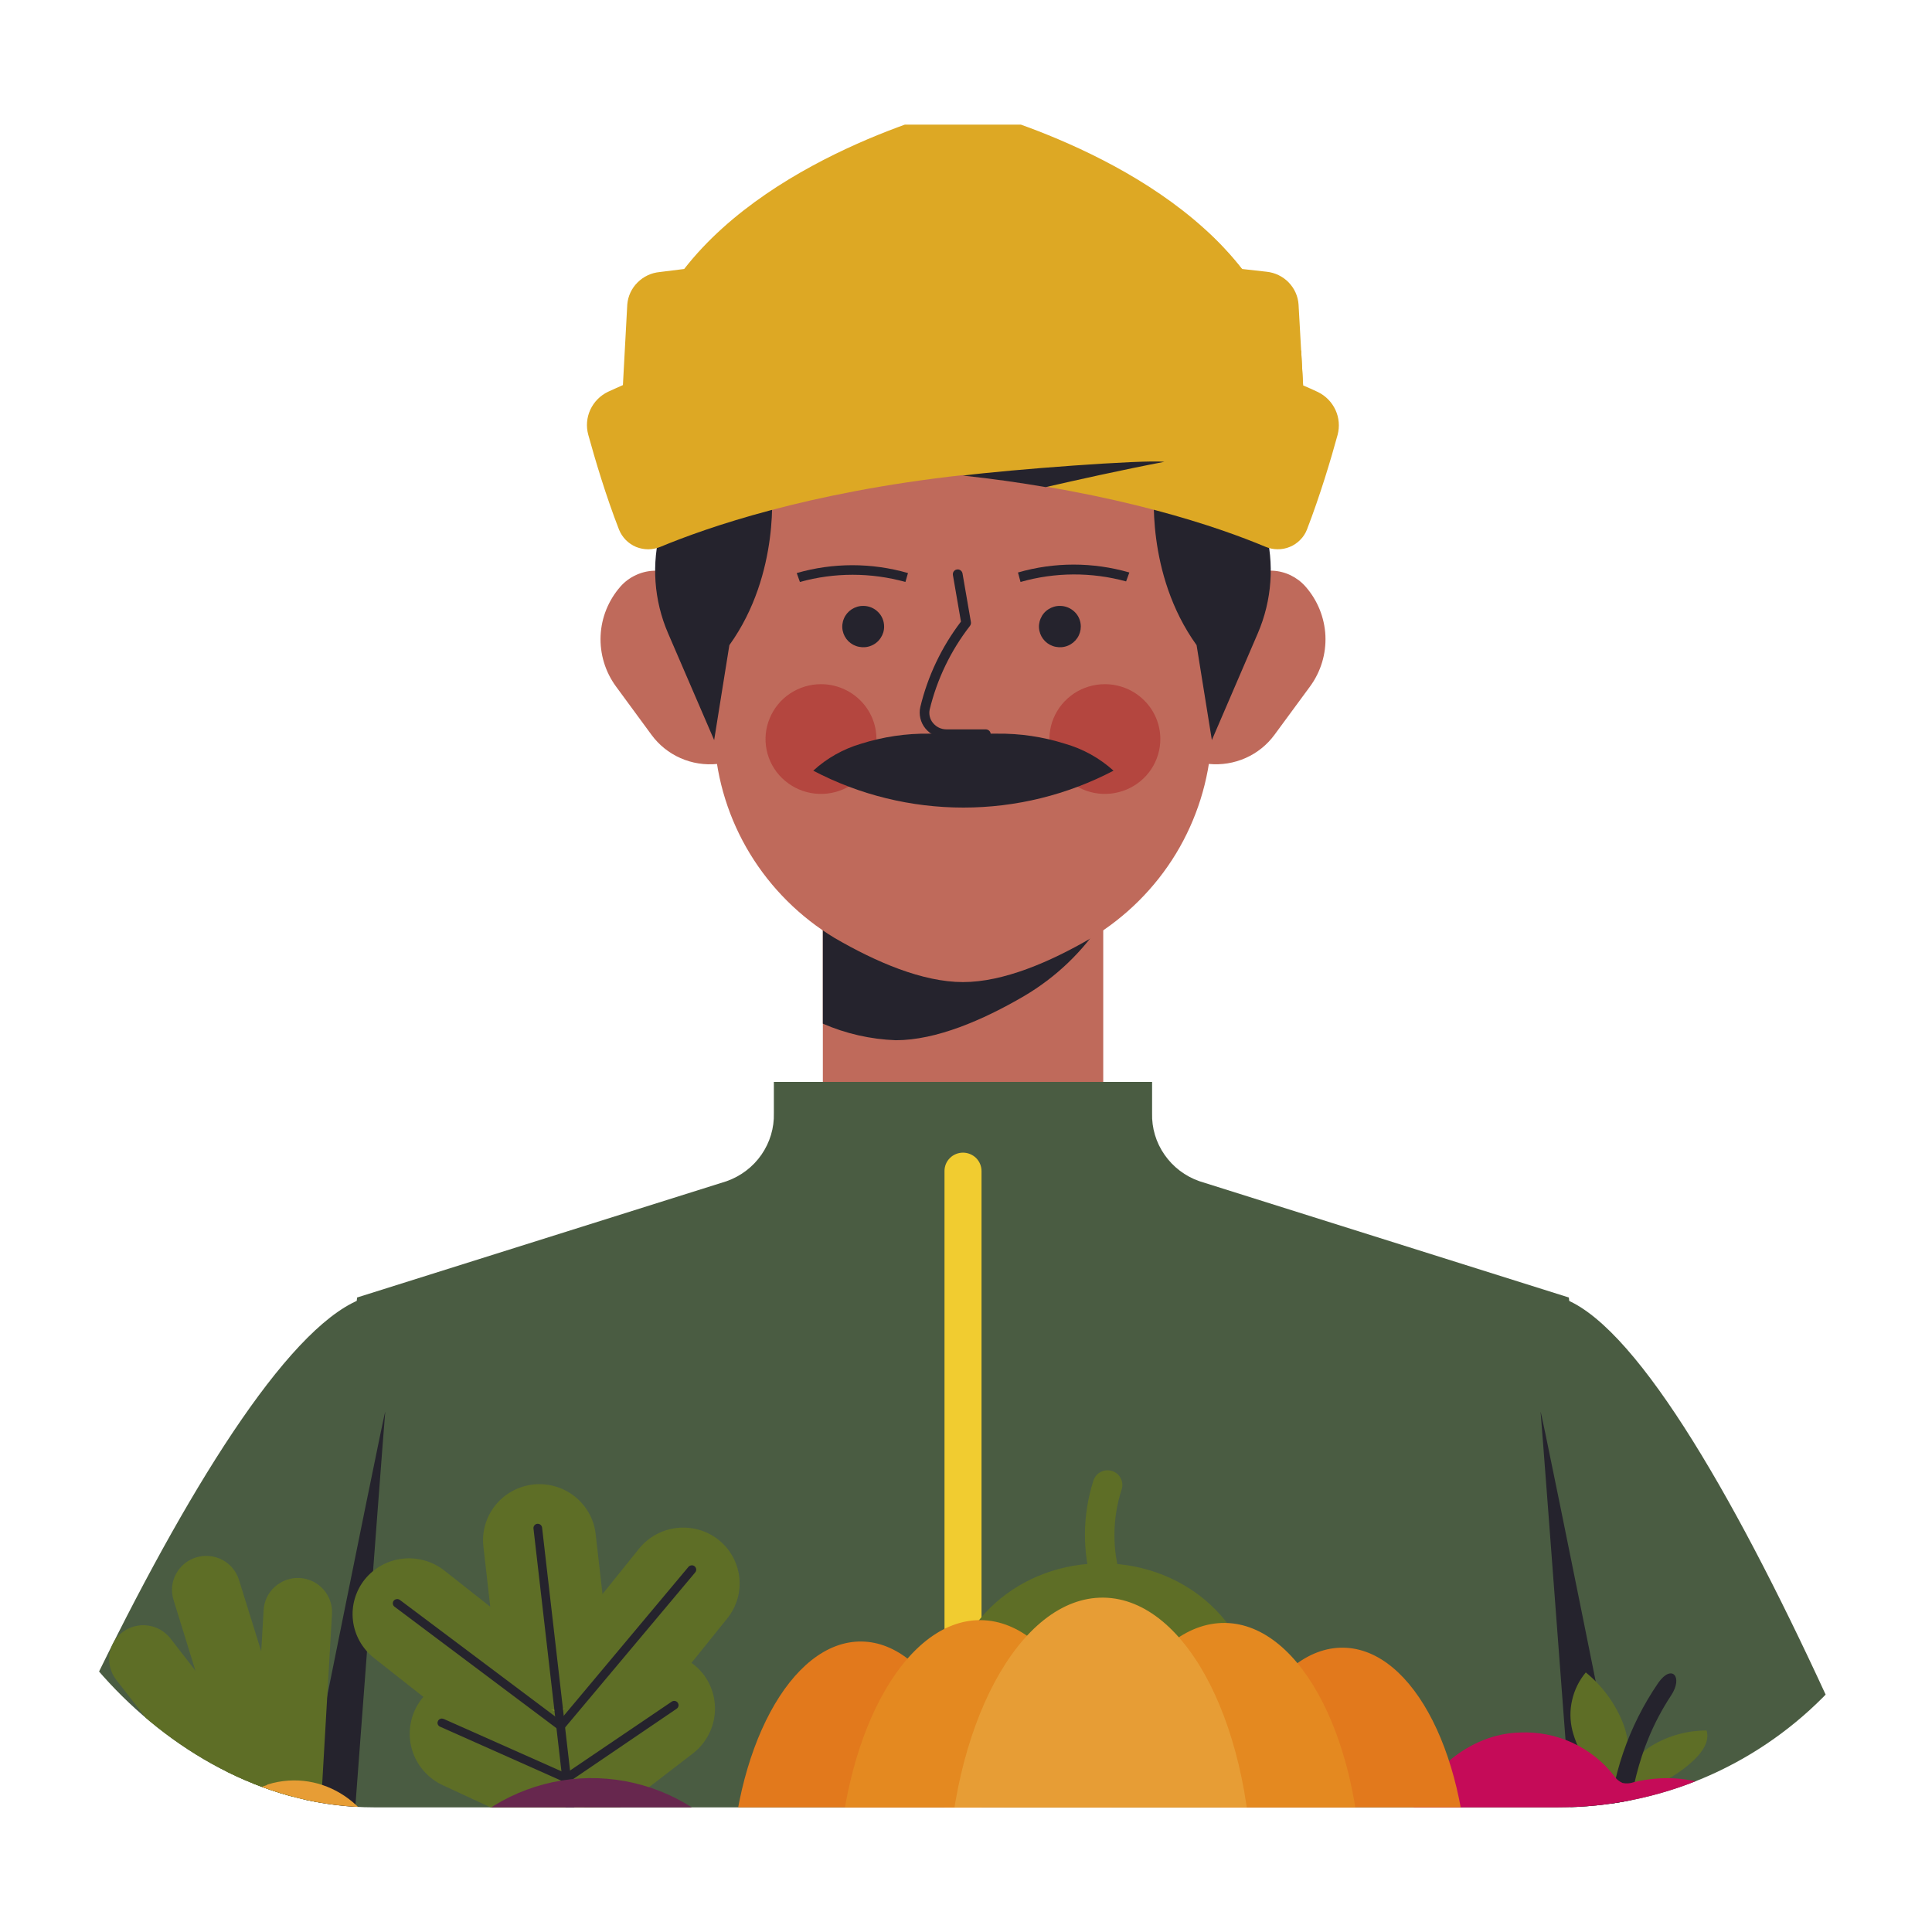 <svg width="28" height="28" viewBox="0 0 31 27" fill="none" xmlns="http://www.w3.org/2000/svg">
<g clip-path="url(#clip0_6_938)">
<path d="M17.702 11.459H13.203V16.44H17.702V11.459Z" fill="#BF6A5B"/>
<path d="M13.203 14.425C13.572 14.586 13.969 14.676 14.373 14.691C15.021 14.691 15.769 14.37 16.431 13.983C16.945 13.681 17.38 13.263 17.702 12.765V11.461H13.203V14.425Z" fill="#25232D"/>
<path d="M25.173 18.819L19.245 16.953C19.018 16.874 18.822 16.725 18.686 16.529C18.549 16.333 18.479 16.099 18.486 15.861V15.36H12.417V15.861C12.424 16.099 12.353 16.333 12.217 16.529C12.081 16.725 11.885 16.873 11.659 16.953L5.73 18.819L2.102 51.762H28.801L25.173 18.819Z" fill="#4A5C42"/>
<path d="M15.452 51.382C15.413 51.383 15.374 51.375 15.338 51.36C15.302 51.346 15.269 51.324 15.241 51.297C15.213 51.269 15.192 51.237 15.177 51.201C15.162 51.165 15.154 51.127 15.155 51.089V16.789C15.155 16.711 15.186 16.636 15.242 16.581C15.297 16.526 15.373 16.495 15.452 16.495C15.53 16.495 15.606 16.526 15.662 16.581C15.717 16.636 15.749 16.711 15.749 16.789V51.089C15.749 51.127 15.742 51.165 15.727 51.201C15.712 51.237 15.69 51.269 15.662 51.297C15.635 51.324 15.602 51.346 15.566 51.36C15.53 51.375 15.491 51.383 15.452 51.382Z" fill="#F1CC30"/>
<path d="M15.452 4.458L11.134 5.335L11.463 9.878C11.502 10.522 11.698 11.147 12.034 11.699C12.371 12.252 12.837 12.716 13.393 13.051C14.055 13.436 14.802 13.758 15.452 13.758C16.101 13.758 16.848 13.436 17.51 13.051C18.066 12.715 18.532 12.251 18.868 11.699C19.203 11.146 19.399 10.522 19.439 9.878L19.77 5.335L15.452 4.458Z" fill="#BF6A5B"/>
<path opacity="0.55" d="M14.063 9.849C14.065 10.024 14.014 10.195 13.918 10.341C13.821 10.487 13.683 10.601 13.52 10.669C13.358 10.737 13.179 10.756 13.005 10.723C12.832 10.69 12.673 10.607 12.547 10.484C12.422 10.362 12.336 10.205 12.301 10.034C12.266 9.863 12.283 9.685 12.351 9.524C12.418 9.362 12.532 9.224 12.678 9.127C12.825 9.03 12.997 8.978 13.173 8.978C13.408 8.978 13.633 9.07 13.799 9.233C13.966 9.396 14.061 9.618 14.063 9.849Z" fill="#AC2828"/>
<path opacity="0.55" d="M18.618 9.849C18.62 10.024 18.569 10.195 18.473 10.341C18.376 10.487 18.238 10.601 18.075 10.669C17.913 10.737 17.734 10.756 17.561 10.723C17.387 10.69 17.228 10.607 17.102 10.484C16.977 10.362 16.892 10.205 16.856 10.034C16.821 9.863 16.838 9.685 16.905 9.524C16.973 9.362 17.087 9.224 17.233 9.127C17.38 9.03 17.552 8.978 17.728 8.978C17.963 8.978 18.188 9.07 18.354 9.233C18.521 9.396 18.616 9.618 18.618 9.849Z" fill="#AC2828"/>
<path d="M11.034 7.356C10.96 7.288 10.873 7.236 10.779 7.202C10.684 7.168 10.584 7.153 10.483 7.158C10.383 7.163 10.284 7.188 10.194 7.232C10.103 7.275 10.022 7.336 9.956 7.411C9.763 7.631 9.65 7.909 9.637 8.2C9.624 8.492 9.711 8.779 9.884 9.015L10.453 9.79C10.572 9.953 10.733 10.082 10.918 10.164C11.103 10.246 11.307 10.278 11.509 10.258L11.848 10.224L11.034 7.356Z" fill="#BF6A5B"/>
<path d="M19.87 7.356C19.943 7.288 20.03 7.235 20.124 7.201C20.219 7.167 20.32 7.152 20.42 7.157C20.521 7.162 20.619 7.187 20.71 7.231C20.8 7.275 20.881 7.336 20.947 7.411C21.141 7.631 21.253 7.909 21.267 8.2C21.28 8.492 21.193 8.779 21.02 9.015L20.45 9.79C20.331 9.952 20.172 10.08 19.988 10.162C19.804 10.244 19.601 10.277 19.4 10.258L19.061 10.224L19.87 7.356Z" fill="#BF6A5B"/>
<path d="M12.379 5.795C12.379 5.795 12.533 7.198 11.703 8.352L11.459 9.875L10.72 8.162C10.491 7.632 10.45 7.042 10.603 6.486L10.773 5.856L12.379 5.795Z" fill="#25232D"/>
<path d="M18.524 5.795C18.524 5.795 18.37 7.198 19.2 8.352L19.445 9.875L20.182 8.162C20.41 7.632 20.452 7.042 20.301 6.486L20.13 5.861L18.524 5.795Z" fill="#25232D"/>
<path d="M14.186 8.052C14.187 8.118 14.167 8.182 14.13 8.237C14.094 8.292 14.041 8.335 13.98 8.36C13.918 8.386 13.851 8.392 13.786 8.379C13.72 8.367 13.66 8.335 13.613 8.289C13.566 8.242 13.534 8.183 13.521 8.118C13.508 8.054 13.515 7.987 13.541 7.926C13.566 7.865 13.61 7.813 13.665 7.777C13.721 7.741 13.786 7.721 13.852 7.722C13.941 7.722 14.026 7.757 14.088 7.819C14.151 7.88 14.186 7.965 14.186 8.052Z" fill="#25232D"/>
<path d="M17.342 8.052C17.342 8.118 17.323 8.182 17.286 8.237C17.249 8.292 17.197 8.335 17.136 8.36C17.074 8.386 17.006 8.392 16.941 8.379C16.876 8.367 16.816 8.335 16.769 8.289C16.722 8.242 16.69 8.183 16.677 8.118C16.664 8.054 16.671 7.987 16.697 7.926C16.722 7.865 16.765 7.813 16.821 7.777C16.876 7.741 16.941 7.721 17.008 7.722C17.096 7.722 17.181 7.757 17.244 7.819C17.307 7.88 17.342 7.965 17.342 8.052Z" fill="#25232D"/>
<path d="M14.528 7.338C13.974 7.184 13.388 7.184 12.835 7.338L12.784 7.195C13.367 7.027 13.986 7.027 14.569 7.195L14.528 7.338Z" fill="#25232D"/>
<path d="M16.375 7.338L16.334 7.186C16.917 7.017 17.537 7.017 18.121 7.186L18.069 7.329C17.514 7.177 16.928 7.18 16.375 7.338Z" fill="#25232D"/>
<path d="M15.819 9.848H15.185C15.12 9.848 15.057 9.834 14.998 9.806C14.94 9.778 14.889 9.738 14.848 9.688C14.809 9.641 14.782 9.585 14.768 9.526C14.754 9.467 14.753 9.405 14.767 9.345C14.886 8.849 15.108 8.382 15.419 7.974L15.29 7.227C15.288 7.217 15.289 7.206 15.291 7.197C15.293 7.187 15.297 7.177 15.303 7.169C15.309 7.161 15.317 7.154 15.325 7.148C15.334 7.143 15.344 7.139 15.354 7.138C15.364 7.136 15.374 7.136 15.384 7.138C15.394 7.141 15.404 7.145 15.412 7.151C15.42 7.157 15.428 7.164 15.433 7.173C15.438 7.181 15.442 7.191 15.444 7.201L15.579 7.982C15.581 7.993 15.58 8.004 15.577 8.015C15.574 8.026 15.569 8.036 15.562 8.045C15.254 8.442 15.035 8.899 14.917 9.386C14.909 9.424 14.91 9.462 14.919 9.499C14.928 9.536 14.945 9.57 14.97 9.6C14.996 9.632 15.029 9.658 15.066 9.676C15.104 9.694 15.145 9.703 15.187 9.703H15.819C15.84 9.704 15.859 9.712 15.873 9.726C15.888 9.74 15.896 9.759 15.896 9.779C15.895 9.798 15.886 9.816 15.871 9.828C15.857 9.841 15.839 9.848 15.819 9.848Z" fill="#25232D"/>
<path d="M17.086 9.933C16.734 9.822 16.365 9.767 15.995 9.772H14.908C14.539 9.767 14.171 9.822 13.818 9.933C13.531 10.017 13.268 10.165 13.049 10.366C13.791 10.755 14.618 10.958 15.458 10.958C16.298 10.958 17.125 10.755 17.867 10.366C17.644 10.164 17.377 10.016 17.086 9.933Z" fill="#25232D"/>
<path d="M21.146 4.29C21.07 4.254 20.992 4.219 20.909 4.184L20.836 2.886C20.827 2.752 20.77 2.627 20.676 2.53C20.582 2.434 20.457 2.374 20.322 2.36L19.93 2.316C18.458 0.426 15.498 -0.273 15.453 -0.29C15.409 -0.279 12.45 0.426 10.978 2.316L10.586 2.365C10.451 2.377 10.325 2.437 10.23 2.532C10.134 2.627 10.076 2.752 10.065 2.886L9.995 4.179C9.913 4.214 9.841 4.249 9.757 4.286C9.631 4.346 9.531 4.448 9.472 4.574C9.414 4.7 9.402 4.842 9.439 4.976C9.547 5.367 9.721 5.956 9.933 6.499C9.958 6.561 9.995 6.617 10.042 6.665C10.089 6.712 10.145 6.75 10.207 6.776C10.27 6.801 10.336 6.814 10.404 6.814C10.471 6.813 10.538 6.799 10.6 6.773C11.335 6.468 12.952 5.9 15.452 5.623C17.95 5.9 19.568 6.464 20.304 6.773C20.366 6.799 20.432 6.813 20.5 6.813C20.567 6.814 20.634 6.801 20.696 6.775C20.758 6.75 20.814 6.712 20.861 6.664C20.909 6.617 20.946 6.561 20.97 6.499C21.181 5.953 21.357 5.364 21.463 4.976C21.498 4.843 21.486 4.702 21.428 4.577C21.37 4.452 21.271 4.351 21.146 4.29Z" fill="#DDA824"/>
<path d="M18.683 5.41C18.327 5.373 16.2 5.536 15.45 5.631C15.926 5.682 16.374 5.746 16.779 5.816C17.263 5.705 18.007 5.539 18.683 5.41Z" fill="#25232D"/>
<path d="M20.878 3.626C19.779 3.386 16.822 2.749 15.301 2.728C17.066 3.012 20.182 3.881 20.909 4.184L20.878 3.626Z" fill="#DDA824"/>
<path d="M19.337 1.687C17.888 1.818 14.059 2.692 12.809 3.456C14.302 2.846 19 2.237 19.93 2.321C19.75 2.094 19.552 1.882 19.337 1.687Z" fill="#DDA824"/>
<path d="M5.866 18.819C3.571 19.545 -0.469 28.789 -2.376 34.58C-2.608 35.283 -2.666 36.032 -2.543 36.761C-2.421 37.492 -2.122 38.181 -1.673 38.773C-0.309 40.558 4.899 39.187 4.899 39.187L4.357 31.715L5.866 18.819Z" fill="#4A5C42"/>
<path d="M25.037 18.819C27.333 19.545 31.372 29.616 33.279 35.408C33.512 36.111 33.569 36.86 33.447 37.589C33.324 38.319 33.025 39.009 32.576 39.6C31.21 41.385 26.004 40.016 26.004 40.016L26.546 31.715L25.037 18.819Z" fill="#4A5C42"/>
<path d="M4.049 31.191C4.049 31.191 6.205 20.43 6.181 20.657C6.158 20.884 5.421 30.726 5.421 30.726L4.049 31.191Z" fill="#25232D"/>
<path d="M26.852 31.191C26.852 31.191 24.697 20.43 24.72 20.657C24.743 20.884 25.481 30.726 25.481 30.726L26.852 31.191Z" fill="#25232D"/>
<path d="M4.402 27.018C4.541 26.975 4.658 26.88 4.726 26.752C4.794 26.625 4.808 26.476 4.765 26.338L3.834 23.349C3.791 23.211 3.695 23.096 3.566 23.028C3.437 22.961 3.287 22.947 3.147 22.989C3.008 23.032 2.892 23.128 2.824 23.255C2.755 23.383 2.741 23.532 2.784 23.67L3.708 26.658C3.729 26.727 3.764 26.791 3.81 26.847C3.857 26.903 3.914 26.948 3.979 26.982C4.043 27.015 4.114 27.036 4.187 27.042C4.259 27.048 4.333 27.04 4.402 27.018Z" fill="#5E6E26"/>
<path d="M4.557 27.532C4.672 27.444 4.747 27.315 4.766 27.172C4.785 27.03 4.747 26.886 4.659 26.771L2.735 24.29C2.646 24.176 2.515 24.101 2.371 24.082C2.227 24.063 2.081 24.102 1.965 24.189C1.85 24.277 1.775 24.407 1.756 24.549C1.737 24.692 1.775 24.836 1.863 24.951L3.789 27.43C3.878 27.544 4.008 27.619 4.152 27.638C4.296 27.657 4.442 27.619 4.557 27.532Z" fill="#5E6E26"/>
<path d="M4.567 27.529C4.421 27.521 4.285 27.456 4.188 27.348C4.091 27.24 4.041 27.099 4.049 26.955L4.23 23.833C4.238 23.689 4.304 23.554 4.413 23.458C4.522 23.362 4.664 23.312 4.81 23.32C4.955 23.329 5.092 23.394 5.188 23.502C5.285 23.61 5.335 23.751 5.327 23.895L5.147 27.018C5.138 27.162 5.072 27.296 4.964 27.392C4.855 27.488 4.712 27.537 4.567 27.529Z" fill="#5E6E26"/>
<path d="M6.662 34.292H6.674C7.073 34.17 7.345 33.811 7.304 33.564L6.203 27.864C6.049 26.98 5.187 26.361 4.297 26.632L4.274 26.646C3.384 26.917 3.019 27.913 3.4 28.727L5.733 34.048C5.833 34.269 6.263 34.414 6.662 34.292Z" fill="#E79D35"/>
<path d="M26.064 26.798C26.062 26.643 26.101 26.489 26.176 26.353C26.25 26.216 26.36 26.1 26.492 26.017C26.76 25.853 27.069 25.766 27.383 25.767C27.436 25.936 27.317 26.108 27.189 26.232C26.892 26.517 26.513 26.704 26.104 26.768" fill="#5E6E26"/>
<path d="M26.023 26.681C25.932 26.719 25.833 26.657 25.759 26.594C25.499 26.381 25.314 26.092 25.23 25.769C25.19 25.607 25.188 25.439 25.226 25.277C25.263 25.114 25.338 24.963 25.445 24.835C25.714 25.054 25.921 25.338 26.046 25.659C26.107 25.82 26.135 25.991 26.126 26.162C26.118 26.334 26.074 26.502 25.996 26.655" fill="#5E6E26"/>
<path d="M26.609 25.001C26.129 25.7 25.851 26.515 25.804 27.359C25.799 27.395 25.809 27.432 25.831 27.461C25.854 27.49 25.887 27.509 25.923 27.513C25.96 27.518 25.997 27.509 26.026 27.486C26.055 27.464 26.075 27.431 26.079 27.395C26.175 26.949 26.218 26.108 26.814 25.204C27.012 24.904 26.823 24.695 26.609 25.001Z" fill="#25232D"/>
<path d="M24.391 25.799C24.679 25.787 24.967 25.843 25.229 25.963C25.491 26.084 25.72 26.265 25.896 26.491C25.93 26.544 25.979 26.585 26.036 26.609C26.095 26.621 26.156 26.617 26.212 26.597C27.1 26.381 28.059 26.692 28.358 27.647C28.569 28.312 28.395 29.112 28.144 29.765C28.032 30.051 27.86 30.311 27.639 30.526C27.419 30.741 27.154 30.907 26.863 31.013C26.133 31.272 25.451 31.054 24.748 30.86C23.995 30.664 23.319 30.249 22.808 29.668C22.248 29.017 22.366 27.877 22.627 27.142C22.871 26.457 23.566 25.819 24.391 25.799Z" fill="#C50B58"/>
<path d="M9.314 28.474C9.411 28.462 9.5 28.413 9.561 28.337C9.622 28.262 9.651 28.165 9.64 28.069L8.981 22.299C8.97 22.203 8.92 22.114 8.843 22.054C8.766 21.993 8.668 21.965 8.57 21.976C8.473 21.988 8.384 22.037 8.323 22.113C8.262 22.188 8.234 22.285 8.244 22.381L8.903 28.151C8.915 28.247 8.964 28.336 9.041 28.396C9.118 28.456 9.216 28.484 9.314 28.474Z" fill="#7A8D28"/>
<path d="M8.966 25.428C9.205 25.4 9.423 25.281 9.573 25.095C9.722 24.909 9.792 24.672 9.765 24.436L9.557 22.608C9.529 22.373 9.408 22.158 9.22 22.01C9.033 21.862 8.794 21.794 8.555 21.819C8.317 21.847 8.099 21.966 7.949 22.152C7.799 22.338 7.73 22.575 7.756 22.811L7.964 24.639C7.992 24.874 8.113 25.089 8.301 25.237C8.489 25.385 8.728 25.453 8.966 25.428Z" fill="#5E6E26"/>
<path d="M8.72 25.6C8.869 25.413 8.937 25.176 8.91 24.94C8.883 24.704 8.762 24.489 8.575 24.34L7.127 23.198C6.938 23.051 6.699 22.983 6.46 23.01C6.222 23.037 6.004 23.156 5.854 23.341C5.705 23.527 5.636 23.764 5.663 24C5.69 24.236 5.811 24.452 5.998 24.601L7.447 25.743C7.635 25.89 7.875 25.957 8.113 25.931C8.352 25.904 8.57 25.785 8.72 25.6Z" fill="#5E6E26"/>
<path d="M9.243 26.806L9.386 26.501C9.47 26.323 9.479 26.119 9.411 25.934C9.343 25.749 9.203 25.598 9.023 25.514L7.884 24.989C7.663 24.888 7.41 24.878 7.181 24.96C6.952 25.042 6.766 25.211 6.662 25.429C6.61 25.538 6.581 25.656 6.575 25.776C6.569 25.896 6.588 26.016 6.629 26.129C6.67 26.242 6.734 26.346 6.816 26.434C6.898 26.523 6.997 26.595 7.107 26.646L8.246 27.173C8.427 27.255 8.634 27.262 8.821 27.193C9.008 27.124 9.16 26.985 9.243 26.806Z" fill="#5E6E26"/>
<path d="M9.245 25.542C9.058 25.393 8.937 25.177 8.91 24.942C8.883 24.706 8.951 24.469 9.1 24.282L10.255 22.848C10.405 22.662 10.623 22.543 10.862 22.517C11.1 22.49 11.34 22.558 11.528 22.706C11.715 22.855 11.835 23.07 11.862 23.306C11.889 23.542 11.821 23.779 11.672 23.965L10.518 25.399C10.368 25.584 10.149 25.703 9.911 25.73C9.673 25.756 9.433 25.689 9.245 25.542Z" fill="#5E6E26"/>
<path d="M9.072 26.769L8.863 26.504C8.741 26.349 8.687 26.152 8.711 25.957C8.736 25.762 8.837 25.584 8.994 25.462L9.985 24.701C10.177 24.553 10.421 24.486 10.663 24.514C10.905 24.543 11.125 24.665 11.277 24.853C11.427 25.043 11.495 25.284 11.466 25.524C11.437 25.763 11.314 25.981 11.123 26.131L10.132 26.893C10.054 26.954 9.965 26.999 9.87 27.026C9.774 27.053 9.674 27.061 9.576 27.049C9.478 27.038 9.382 27.007 9.296 26.959C9.21 26.911 9.134 26.847 9.072 26.769Z" fill="#5E6E26"/>
<path d="M9.245 27.938H9.252C9.271 27.935 9.287 27.926 9.299 27.912C9.31 27.898 9.316 27.88 9.314 27.861L8.698 22.511C8.696 22.493 8.686 22.477 8.672 22.465C8.658 22.454 8.64 22.449 8.621 22.45C8.603 22.452 8.586 22.461 8.575 22.476C8.563 22.49 8.558 22.508 8.56 22.526L9.176 27.877C9.177 27.893 9.186 27.909 9.198 27.92C9.211 27.931 9.228 27.938 9.245 27.938Z" fill="#25232D"/>
<path d="M8.997 25.766C9.007 25.765 9.017 25.763 9.026 25.759C9.035 25.754 9.043 25.748 9.049 25.74L11.155 23.23C11.167 23.216 11.173 23.197 11.171 23.179C11.169 23.161 11.16 23.144 11.146 23.132C11.132 23.12 11.113 23.115 11.095 23.117C11.076 23.118 11.059 23.127 11.047 23.141L8.943 25.653C8.932 25.667 8.926 25.685 8.928 25.703C8.93 25.721 8.938 25.737 8.952 25.749C8.965 25.76 8.981 25.766 8.997 25.766Z" fill="#25232D"/>
<path d="M8.997 25.766C9.007 25.764 9.017 25.76 9.025 25.754C9.034 25.748 9.041 25.741 9.046 25.732C9.057 25.717 9.062 25.699 9.059 25.681C9.057 25.662 9.047 25.646 9.032 25.635L6.415 23.671C6.4 23.661 6.382 23.656 6.363 23.659C6.345 23.661 6.328 23.671 6.317 23.685C6.306 23.7 6.301 23.718 6.304 23.736C6.306 23.754 6.316 23.77 6.331 23.781L8.948 25.744C8.961 25.757 8.978 25.765 8.997 25.766Z" fill="#25232D"/>
<path d="M9.092 26.603C9.106 26.603 9.12 26.599 9.131 26.591L10.858 25.417C10.866 25.412 10.872 25.405 10.877 25.397C10.882 25.39 10.885 25.381 10.887 25.372C10.888 25.363 10.888 25.354 10.886 25.346C10.884 25.337 10.88 25.328 10.875 25.321C10.87 25.314 10.863 25.307 10.855 25.302C10.848 25.297 10.839 25.294 10.83 25.293C10.821 25.291 10.812 25.291 10.803 25.293C10.794 25.295 10.786 25.299 10.778 25.304L9.046 26.477C9.031 26.488 9.021 26.504 9.018 26.521C9.015 26.539 9.019 26.558 9.029 26.573C9.036 26.583 9.045 26.591 9.057 26.597C9.068 26.602 9.08 26.605 9.092 26.603Z" fill="#25232D"/>
<path d="M9.092 26.603C9.106 26.604 9.119 26.6 9.13 26.592C9.142 26.585 9.15 26.575 9.156 26.562C9.163 26.546 9.163 26.526 9.157 26.509C9.15 26.492 9.137 26.479 9.12 26.471L7.119 25.581C7.111 25.578 7.101 25.576 7.092 25.575C7.083 25.575 7.074 25.576 7.065 25.58C7.057 25.583 7.049 25.588 7.042 25.594C7.036 25.601 7.03 25.608 7.027 25.616C7.023 25.625 7.021 25.634 7.02 25.642C7.02 25.651 7.022 25.66 7.025 25.669C7.028 25.677 7.033 25.685 7.04 25.691C7.046 25.698 7.054 25.703 7.062 25.706L9.063 26.597C9.073 26.601 9.082 26.603 9.092 26.603Z" fill="#25232D"/>
<path d="M6.546 29.793C6.729 31.403 10.008 33.99 10.008 33.99C10.008 33.99 12.625 30.743 12.436 29.133C12.348 28.36 11.953 27.654 11.338 27.169C10.723 26.685 9.939 26.462 9.158 26.549C8.377 26.637 7.663 27.027 7.173 27.636C6.683 28.244 6.458 29.02 6.546 29.793Z" fill="#67274E"/>
<path d="M17.765 23.635C17.788 23.634 17.811 23.631 17.833 23.624C17.892 23.605 17.942 23.564 17.971 23.509C18 23.454 18.005 23.391 17.987 23.332C17.843 22.863 17.847 22.363 17.998 21.897C18.007 21.868 18.011 21.837 18.008 21.806C18.005 21.775 17.997 21.745 17.982 21.718C17.968 21.691 17.948 21.666 17.924 21.646C17.9 21.627 17.873 21.612 17.843 21.602C17.813 21.593 17.782 21.59 17.751 21.592C17.72 21.595 17.69 21.604 17.662 21.618C17.634 21.632 17.61 21.651 17.59 21.675C17.57 21.699 17.555 21.726 17.545 21.755C17.366 22.312 17.363 22.909 17.535 23.467C17.549 23.516 17.58 23.559 17.622 23.59C17.663 23.62 17.714 23.636 17.765 23.635Z" fill="#5E6E26"/>
<path d="M20.13 25.336C20.114 26.555 19.008 27.543 17.658 27.526C16.308 27.51 15.225 26.501 15.242 25.275C15.259 24.049 16.364 23.068 17.715 23.085C19.065 23.102 20.137 24.11 20.13 25.336Z" fill="#5E6E26"/>
<path d="M15.826 28.303C15.854 26.128 14.957 24.353 13.824 24.339C12.691 24.325 11.75 26.077 11.722 28.252C11.695 30.427 12.591 32.202 13.724 32.216C14.857 32.23 15.798 30.478 15.826 28.303Z" fill="#E2791C"/>
<path d="M17.927 28.332C17.898 30.711 16.868 32.627 15.629 32.612C14.389 32.597 13.411 30.655 13.441 28.276C13.472 25.897 14.5 23.981 15.74 23.996C16.979 24.011 17.958 25.953 17.927 28.332Z" fill="#E48920"/>
<path d="M19.451 28.35C19.479 26.175 20.419 24.424 21.552 24.438C22.685 24.451 23.581 26.227 23.553 28.398C23.526 30.568 22.584 32.324 21.452 32.31C20.321 32.297 19.423 30.527 19.451 28.35Z" fill="#E2791C"/>
<path d="M17.359 28.321C17.39 25.942 18.418 24.026 19.657 24.041C20.896 24.057 21.877 25.999 21.846 28.378C21.816 30.757 20.787 32.673 19.548 32.658C18.309 32.642 17.322 30.703 17.359 28.321Z" fill="#E48920"/>
<path d="M15.204 28.297C15.236 25.708 16.357 23.618 17.707 23.635C19.057 23.652 20.125 25.767 20.091 28.357C20.057 30.946 18.937 33.037 17.588 33.02C16.24 33.003 15.162 30.889 15.204 28.297Z" fill="#E79D35"/>
</g>
<defs>
<clipPath id="clip0_6_938">
<rect width="31" height="27" rx="6" fill="white"/>
</clipPath>
</defs>
</svg>
